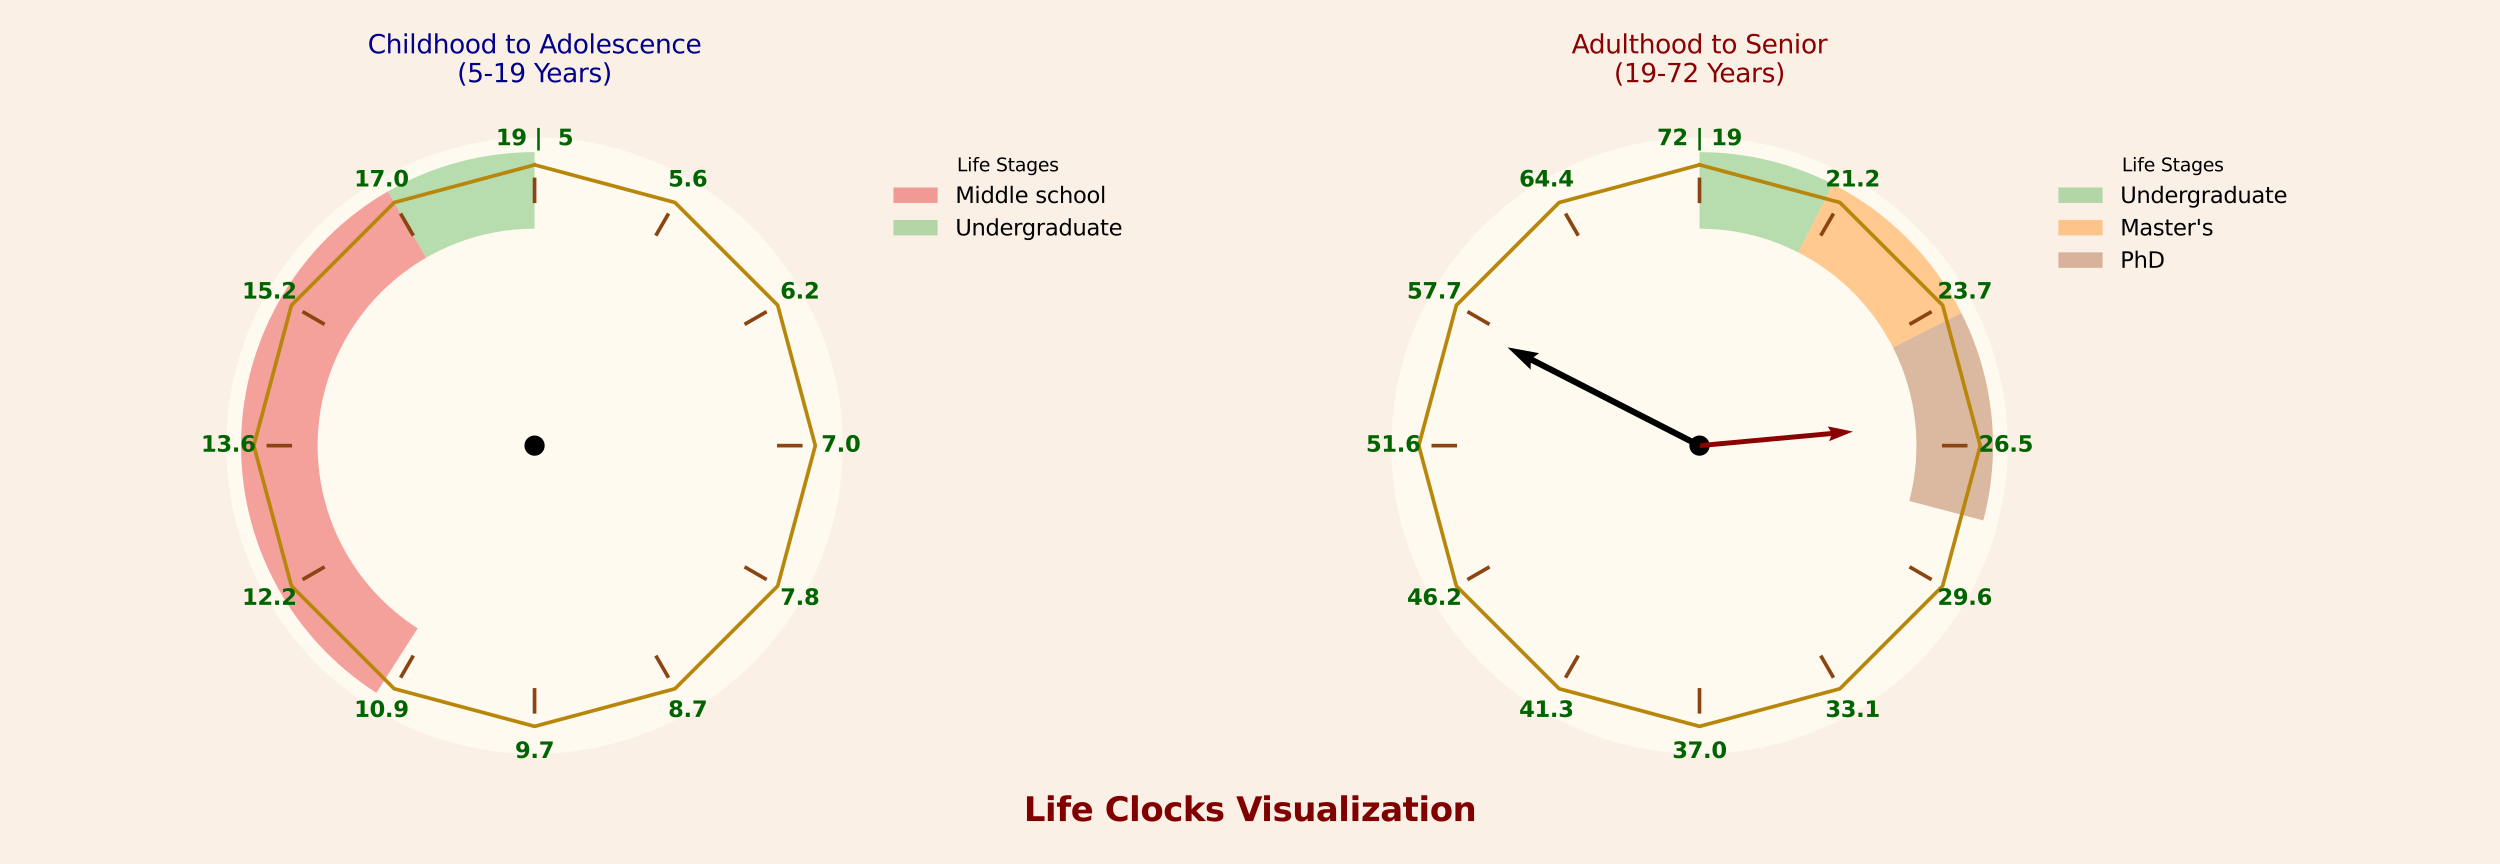 <?xml version="1.0" encoding="utf-8" standalone="no"?>
<!DOCTYPE svg PUBLIC "-//W3C//DTD SVG 1.1//EN"
  "http://www.w3.org/Graphics/SVG/1.1/DTD/svg11.dtd">
<svg xmlns:xlink="http://www.w3.org/1999/xlink" width="1357.92pt" height="469.44pt" viewBox="0 0 1357.92 469.44" xmlns="http://www.w3.org/2000/svg" version="1.1">
 <defs>
  <style type="text/css">*{stroke-linejoin: round; stroke-linecap: butt}</style>
 </defs>
 <g id="figure_1">
  <g id="patch_1">
   <path d="M 0 469.44 
L 1357.92 469.44 
L 1357.92 0 
L 0 0 
z
" style="fill: #faf0e6"/>
  </g>
  <g id="axes_1">
   <g id="patch_2">
    <path d="M 457.753 242.046 
C 457.753 220.064 453.423 198.295 445.011 177.986 
C 436.599 157.677 424.268 139.223 408.724 123.679 
C 393.18 108.135 374.726 95.804 354.417 87.392 
C 334.108 78.98 312.339 74.65 290.357 74.65 
C 268.374 74.65 246.606 78.98 226.297 87.392 
C 205.988 95.804 187.533 108.135 171.99 123.679 
C 156.446 139.223 144.115 157.677 135.703 177.986 
C 127.29 198.295 122.96 220.064 122.96 242.046 
C 122.96 264.028 127.29 285.797 135.703 306.106 
C 144.115 326.415 156.446 344.869 171.99 360.413 
C 187.533 375.957 205.988 388.288 226.297 396.7 
C 246.606 405.112 268.374 409.442 290.357 409.442 
C 312.339 409.442 334.108 405.112 354.417 396.7 
C 374.726 388.288 393.18 375.957 408.724 360.413 
C 424.268 344.869 436.599 326.415 445.011 306.106 
C 453.423 285.797 457.753 264.028 457.753 242.046 
M 290.357 242.046 
C 290.357 242.046 290.357 242.046 290.357 242.046 
C 290.357 242.046 290.357 242.046 290.357 242.046 
C 290.357 242.046 290.357 242.046 290.357 242.046 
C 290.357 242.046 290.357 242.046 290.357 242.046 
C 290.357 242.046 290.357 242.046 290.357 242.046 
C 290.357 242.046 290.357 242.046 290.357 242.046 
C 290.357 242.046 290.357 242.046 290.357 242.046 
C 290.357 242.046 290.357 242.046 290.357 242.046 
C 290.357 242.046 290.357 242.046 290.357 242.046 
C 290.357 242.046 290.357 242.046 290.357 242.046 
C 290.357 242.046 290.357 242.046 290.357 242.046 
C 290.357 242.046 290.357 242.046 290.357 242.046 
C 290.357 242.046 290.357 242.046 290.357 242.046 
C 290.357 242.046 290.357 242.046 290.357 242.046 
C 290.357 242.046 290.357 242.046 290.357 242.046 
C 290.357 242.046 290.357 242.046 290.357 242.046 
M 457.753 242.046 
z
" style="fill: #fffaf0"/>
   </g>
   <g id="patch_3">
    <path d="M 226.84 341.298 
C 209.802 330.394 195.855 315.285 186.348 297.431 
C 176.84 279.576 172.088 259.571 172.552 239.348 
C 173.015 219.125 178.678 199.358 188.993 181.958 
C 199.307 164.557 213.931 150.102 231.45 139.99 
L 210.66 103.971 
C 186.958 117.652 167.172 137.208 153.217 160.75 
C 139.261 184.292 131.6 211.035 130.973 238.396 
C 130.347 265.756 136.776 292.822 149.639 316.978 
C 162.502 341.134 181.371 361.576 204.422 376.328 
z
" clip-path="url(#pc22e96e763)" style="fill: #e41a1c; opacity: 0.4"/>
   </g>
   <g id="patch_4">
    <path d="M 231.45 139.99 
C 240.367 134.844 249.92 130.888 259.865 128.224 
C 269.81 125.559 280.061 124.21 290.357 124.21 
L 290.357 82.621 
C 276.427 82.621 262.558 84.447 249.103 88.051 
C 235.649 91.655 222.724 97.008 210.66 103.971 
z
" clip-path="url(#pc22e96e763)" style="fill: #4daf4a; opacity: 0.4"/>
   </g>
   <g id="line2d_1">
    <path d="M 290.357 89.553 
L 366.603 109.983 
L 422.42 165.799 
L 442.85 242.046 
L 422.42 318.293 
L 366.603 374.109 
L 290.357 394.54 
L 214.11 374.109 
L 158.293 318.293 
L 137.863 242.046 
L 158.293 165.799 
L 214.11 109.983 
L 290.357 89.553 
" clip-path="url(#pc22e96e763)" style="fill: none; stroke: #b8860b; stroke-width: 2; stroke-linecap: square"/>
   </g>
   <g id="text_1">
    <!-- 19 |  5 -->
    <g style="fill: #006400" transform="translate(269.375 78.86)scale(0.12 -0.12)">
     <defs>
      <path id="DejaVuSans-Bold-31" d="M 750 831 
L 1813 831 
L 1813 3847 
L 722 3622 
L 722 4441 
L 1806 4666 
L 2950 4666 
L 2950 831 
L 4013 831 
L 4013 0 
L 750 0 
L 750 831 
z
" transform="scale(0.016)"/>
      <path id="DejaVuSans-Bold-39" d="M 641 103 
L 641 966 
Q 928 831 1190 764 
Q 1453 697 1709 697 
Q 2247 697 2547 995 
Q 2847 1294 2900 1881 
Q 2688 1725 2447 1647 
Q 2206 1569 1925 1569 
Q 1209 1569 770 1986 
Q 331 2403 331 3084 
Q 331 3838 820 4291 
Q 1309 4744 2131 4744 
Q 3044 4744 3544 4128 
Q 4044 3513 4044 2388 
Q 4044 1231 3459 570 
Q 2875 -91 1856 -91 
Q 1528 -91 1228 -42 
Q 928 6 641 103 
z
M 2125 2350 
Q 2441 2350 2600 2554 
Q 2759 2759 2759 3169 
Q 2759 3575 2600 3781 
Q 2441 3988 2125 3988 
Q 1809 3988 1650 3781 
Q 1491 3575 1491 3169 
Q 1491 2759 1650 2554 
Q 1809 2350 2125 2350 
z
" transform="scale(0.016)"/>
      <path id="DejaVuSans-Bold-20" transform="scale(0.016)"/>
      <path id="DejaVuSans-Bold-7c" d="M 1522 4891 
L 1522 -1509 
L 813 -1509 
L 813 4891 
L 1522 4891 
z
" transform="scale(0.016)"/>
      <path id="DejaVuSans-Bold-35" d="M 678 4666 
L 3669 4666 
L 3669 3781 
L 1638 3781 
L 1638 3059 
Q 1775 3097 1914 3117 
Q 2053 3138 2203 3138 
Q 3056 3138 3531 2711 
Q 4006 2284 4006 1522 
Q 4006 766 3489 337 
Q 2972 -91 2053 -91 
Q 1656 -91 1267 -14 
Q 878 63 494 219 
L 494 1166 
Q 875 947 1217 837 
Q 1559 728 1863 728 
Q 2300 728 2551 942 
Q 2803 1156 2803 1522 
Q 2803 1891 2551 2103 
Q 2300 2316 1863 2316 
Q 1603 2316 1309 2248 
Q 1016 2181 678 2041 
L 678 4666 
z
" transform="scale(0.016)"/>
     </defs>
     <use xlink:href="#DejaVuSans-Bold-31"/>
     <use xlink:href="#DejaVuSans-Bold-39" x="69.58"/>
     <use xlink:href="#DejaVuSans-Bold-20" x="139.16"/>
     <use xlink:href="#DejaVuSans-Bold-7c" x="173.975"/>
     <use xlink:href="#DejaVuSans-Bold-20" x="210.498"/>
     <use xlink:href="#DejaVuSans-Bold-20" x="245.312"/>
     <use xlink:href="#DejaVuSans-Bold-35" x="280.127"/>
    </g>
   </g>
   <g id="text_2">
    <!-- 5.6 -->
    <g style="fill: #006400" transform="translate(362.907 101.288)scale(0.12 -0.12)">
     <defs>
      <path id="DejaVuSans-Bold-2e" d="M 653 1209 
L 1778 1209 
L 1778 0 
L 653 0 
L 653 1209 
z
" transform="scale(0.016)"/>
      <path id="DejaVuSans-Bold-36" d="M 2316 2303 
Q 2000 2303 1842 2098 
Q 1684 1894 1684 1484 
Q 1684 1075 1842 870 
Q 2000 666 2316 666 
Q 2634 666 2792 870 
Q 2950 1075 2950 1484 
Q 2950 1894 2792 2098 
Q 2634 2303 2316 2303 
z
M 3803 4544 
L 3803 3681 
Q 3506 3822 3243 3889 
Q 2981 3956 2731 3956 
Q 2194 3956 1894 3657 
Q 1594 3359 1544 2772 
Q 1750 2925 1990 3001 
Q 2231 3078 2516 3078 
Q 3231 3078 3670 2659 
Q 4109 2241 4109 1563 
Q 4109 813 3618 361 
Q 3128 -91 2303 -91 
Q 1394 -91 895 523 
Q 397 1138 397 2266 
Q 397 3422 980 4083 
Q 1563 4744 2578 4744 
Q 2900 4744 3203 4694 
Q 3506 4644 3803 4544 
z
" transform="scale(0.016)"/>
     </defs>
     <use xlink:href="#DejaVuSans-Bold-35"/>
     <use xlink:href="#DejaVuSans-Bold-2e" x="69.58"/>
     <use xlink:href="#DejaVuSans-Bold-36" x="107.568"/>
    </g>
   </g>
   <g id="text_3">
    <!-- 6.2 -->
    <g style="fill: #006400" transform="translate(423.797 162.179)scale(0.12 -0.12)">
     <defs>
      <path id="DejaVuSans-Bold-32" d="M 1844 884 
L 3897 884 
L 3897 0 
L 506 0 
L 506 884 
L 2209 2388 
Q 2438 2594 2547 2791 
Q 2656 2988 2656 3200 
Q 2656 3528 2436 3728 
Q 2216 3928 1850 3928 
Q 1569 3928 1234 3808 
Q 900 3688 519 3450 
L 519 4475 
Q 925 4609 1322 4679 
Q 1719 4750 2100 4750 
Q 2938 4750 3402 4381 
Q 3866 4013 3866 3353 
Q 3866 2972 3669 2642 
Q 3472 2313 2841 1759 
L 1844 884 
z
" transform="scale(0.016)"/>
     </defs>
     <use xlink:href="#DejaVuSans-Bold-36"/>
     <use xlink:href="#DejaVuSans-Bold-2e" x="69.58"/>
     <use xlink:href="#DejaVuSans-Bold-32" x="107.568"/>
    </g>
   </g>
   <g id="text_4">
    <!-- 7.0 -->
    <g style="fill: #006400" transform="translate(446.085 245.357)scale(0.12 -0.12)">
     <defs>
      <path id="DejaVuSans-Bold-37" d="M 428 4666 
L 3944 4666 
L 3944 3988 
L 2125 0 
L 953 0 
L 2675 3781 
L 428 3781 
L 428 4666 
z
" transform="scale(0.016)"/>
      <path id="DejaVuSans-Bold-30" d="M 2944 2338 
Q 2944 3213 2780 3570 
Q 2616 3928 2228 3928 
Q 1841 3928 1675 3570 
Q 1509 3213 1509 2338 
Q 1509 1453 1675 1090 
Q 1841 728 2228 728 
Q 2613 728 2778 1090 
Q 2944 1453 2944 2338 
z
M 4147 2328 
Q 4147 1169 3647 539 
Q 3147 -91 2228 -91 
Q 1306 -91 806 539 
Q 306 1169 306 2328 
Q 306 3491 806 4120 
Q 1306 4750 2228 4750 
Q 3147 4750 3647 4120 
Q 4147 3491 4147 2328 
z
" transform="scale(0.016)"/>
     </defs>
     <use xlink:href="#DejaVuSans-Bold-37"/>
     <use xlink:href="#DejaVuSans-Bold-2e" x="69.58"/>
     <use xlink:href="#DejaVuSans-Bold-30" x="107.568"/>
    </g>
   </g>
   <g id="text_5">
    <!-- 7.8 -->
    <g style="fill: #006400" transform="translate(423.797 328.536)scale(0.12 -0.12)">
     <defs>
      <path id="DejaVuSans-Bold-38" d="M 2228 2088 
Q 1891 2088 1709 1903 
Q 1528 1719 1528 1375 
Q 1528 1031 1709 848 
Q 1891 666 2228 666 
Q 2563 666 2741 848 
Q 2919 1031 2919 1375 
Q 2919 1722 2741 1905 
Q 2563 2088 2228 2088 
z
M 1350 2484 
Q 925 2613 709 2878 
Q 494 3144 494 3541 
Q 494 4131 934 4440 
Q 1375 4750 2228 4750 
Q 3075 4750 3515 4442 
Q 3956 4134 3956 3541 
Q 3956 3144 3739 2878 
Q 3522 2613 3097 2484 
Q 3572 2353 3814 2058 
Q 4056 1763 4056 1313 
Q 4056 619 3595 264 
Q 3134 -91 2228 -91 
Q 1319 -91 855 264 
Q 391 619 391 1313 
Q 391 1763 633 2058 
Q 875 2353 1350 2484 
z
M 1631 3419 
Q 1631 3141 1786 2991 
Q 1941 2841 2228 2841 
Q 2509 2841 2662 2991 
Q 2816 3141 2816 3419 
Q 2816 3697 2662 3845 
Q 2509 3994 2228 3994 
Q 1941 3994 1786 3844 
Q 1631 3694 1631 3419 
z
" transform="scale(0.016)"/>
     </defs>
     <use xlink:href="#DejaVuSans-Bold-37"/>
     <use xlink:href="#DejaVuSans-Bold-2e" x="69.58"/>
     <use xlink:href="#DejaVuSans-Bold-38" x="107.568"/>
    </g>
   </g>
   <g id="text_6">
    <!-- 8.7 -->
    <g style="fill: #006400" transform="translate(362.907 389.426)scale(0.12 -0.12)">
     <use xlink:href="#DejaVuSans-Bold-38"/>
     <use xlink:href="#DejaVuSans-Bold-2e" x="69.58"/>
     <use xlink:href="#DejaVuSans-Bold-37" x="107.568"/>
    </g>
   </g>
   <g id="text_7">
    <!-- 9.7 -->
    <g style="fill: #006400" transform="translate(279.728 411.714)scale(0.12 -0.12)">
     <use xlink:href="#DejaVuSans-Bold-39"/>
     <use xlink:href="#DejaVuSans-Bold-2e" x="69.58"/>
     <use xlink:href="#DejaVuSans-Bold-37" x="107.568"/>
    </g>
   </g>
   <g id="text_8">
    <!-- 10.9 -->
    <g style="fill: #006400" transform="translate(192.375 389.426)scale(0.12 -0.12)">
     <use xlink:href="#DejaVuSans-Bold-31"/>
     <use xlink:href="#DejaVuSans-Bold-30" x="69.58"/>
     <use xlink:href="#DejaVuSans-Bold-2e" x="139.16"/>
     <use xlink:href="#DejaVuSans-Bold-39" x="177.148"/>
    </g>
   </g>
   <g id="text_9">
    <!-- 12.2 -->
    <g style="fill: #006400" transform="translate(131.485 328.536)scale(0.12 -0.12)">
     <use xlink:href="#DejaVuSans-Bold-31"/>
     <use xlink:href="#DejaVuSans-Bold-32" x="69.58"/>
     <use xlink:href="#DejaVuSans-Bold-2e" x="139.16"/>
     <use xlink:href="#DejaVuSans-Bold-32" x="177.148"/>
    </g>
   </g>
   <g id="text_10">
    <!-- 13.6 -->
    <g style="fill: #006400" transform="translate(109.197 245.357)scale(0.12 -0.12)">
     <defs>
      <path id="DejaVuSans-Bold-33" d="M 2981 2516 
Q 3453 2394 3698 2092 
Q 3944 1791 3944 1325 
Q 3944 631 3412 270 
Q 2881 -91 1863 -91 
Q 1503 -91 1142 -33 
Q 781 25 428 141 
L 428 1069 
Q 766 900 1098 814 
Q 1431 728 1753 728 
Q 2231 728 2486 893 
Q 2741 1059 2741 1369 
Q 2741 1688 2480 1852 
Q 2219 2016 1709 2016 
L 1228 2016 
L 1228 2791 
L 1734 2791 
Q 2188 2791 2409 2933 
Q 2631 3075 2631 3366 
Q 2631 3634 2415 3781 
Q 2200 3928 1806 3928 
Q 1516 3928 1219 3862 
Q 922 3797 628 3669 
L 628 4550 
Q 984 4650 1334 4700 
Q 1684 4750 2022 4750 
Q 2931 4750 3382 4451 
Q 3834 4153 3834 3553 
Q 3834 3144 3618 2883 
Q 3403 2622 2981 2516 
z
" transform="scale(0.016)"/>
     </defs>
     <use xlink:href="#DejaVuSans-Bold-31"/>
     <use xlink:href="#DejaVuSans-Bold-33" x="69.58"/>
     <use xlink:href="#DejaVuSans-Bold-2e" x="139.16"/>
     <use xlink:href="#DejaVuSans-Bold-36" x="177.148"/>
    </g>
   </g>
   <g id="text_11">
    <!-- 15.2 -->
    <g style="fill: #006400" transform="translate(131.485 162.179)scale(0.12 -0.12)">
     <use xlink:href="#DejaVuSans-Bold-31"/>
     <use xlink:href="#DejaVuSans-Bold-35" x="69.58"/>
     <use xlink:href="#DejaVuSans-Bold-2e" x="139.16"/>
     <use xlink:href="#DejaVuSans-Bold-32" x="177.148"/>
    </g>
   </g>
   <g id="text_12">
    <!-- 17.0 -->
    <g style="fill: #006400" transform="translate(192.375 101.288)scale(0.12 -0.12)">
     <use xlink:href="#DejaVuSans-Bold-31"/>
     <use xlink:href="#DejaVuSans-Bold-37" x="69.58"/>
     <use xlink:href="#DejaVuSans-Bold-2e" x="139.16"/>
     <use xlink:href="#DejaVuSans-Bold-30" x="177.148"/>
    </g>
   </g>
   <g id="text_13">
    <!-- Childhood to Adolescence -->
    <g style="fill: #00008b" transform="translate(199.736 28.973)scale(0.14 -0.14)">
     <defs>
      <path id="DejaVuSans-43" d="M 4122 4306 
L 4122 3641 
Q 3803 3938 3442 4084 
Q 3081 4231 2675 4231 
Q 1875 4231 1450 3742 
Q 1025 3253 1025 2328 
Q 1025 1406 1450 917 
Q 1875 428 2675 428 
Q 3081 428 3442 575 
Q 3803 722 4122 1019 
L 4122 359 
Q 3791 134 3420 21 
Q 3050 -91 2638 -91 
Q 1578 -91 968 557 
Q 359 1206 359 2328 
Q 359 3453 968 4101 
Q 1578 4750 2638 4750 
Q 3056 4750 3426 4639 
Q 3797 4528 4122 4306 
z
" transform="scale(0.016)"/>
      <path id="DejaVuSans-68" d="M 3513 2113 
L 3513 0 
L 2938 0 
L 2938 2094 
Q 2938 2591 2744 2837 
Q 2550 3084 2163 3084 
Q 1697 3084 1428 2787 
Q 1159 2491 1159 1978 
L 1159 0 
L 581 0 
L 581 4863 
L 1159 4863 
L 1159 2956 
Q 1366 3272 1645 3428 
Q 1925 3584 2291 3584 
Q 2894 3584 3203 3211 
Q 3513 2838 3513 2113 
z
" transform="scale(0.016)"/>
      <path id="DejaVuSans-69" d="M 603 3500 
L 1178 3500 
L 1178 0 
L 603 0 
L 603 3500 
z
M 603 4863 
L 1178 4863 
L 1178 4134 
L 603 4134 
L 603 4863 
z
" transform="scale(0.016)"/>
      <path id="DejaVuSans-6c" d="M 603 4863 
L 1178 4863 
L 1178 0 
L 603 0 
L 603 4863 
z
" transform="scale(0.016)"/>
      <path id="DejaVuSans-64" d="M 2906 2969 
L 2906 4863 
L 3481 4863 
L 3481 0 
L 2906 0 
L 2906 525 
Q 2725 213 2448 61 
Q 2172 -91 1784 -91 
Q 1150 -91 751 415 
Q 353 922 353 1747 
Q 353 2572 751 3078 
Q 1150 3584 1784 3584 
Q 2172 3584 2448 3432 
Q 2725 3281 2906 2969 
z
M 947 1747 
Q 947 1113 1208 752 
Q 1469 391 1925 391 
Q 2381 391 2643 752 
Q 2906 1113 2906 1747 
Q 2906 2381 2643 2742 
Q 2381 3103 1925 3103 
Q 1469 3103 1208 2742 
Q 947 2381 947 1747 
z
" transform="scale(0.016)"/>
      <path id="DejaVuSans-6f" d="M 1959 3097 
Q 1497 3097 1228 2736 
Q 959 2375 959 1747 
Q 959 1119 1226 758 
Q 1494 397 1959 397 
Q 2419 397 2687 759 
Q 2956 1122 2956 1747 
Q 2956 2369 2687 2733 
Q 2419 3097 1959 3097 
z
M 1959 3584 
Q 2709 3584 3137 3096 
Q 3566 2609 3566 1747 
Q 3566 888 3137 398 
Q 2709 -91 1959 -91 
Q 1206 -91 779 398 
Q 353 888 353 1747 
Q 353 2609 779 3096 
Q 1206 3584 1959 3584 
z
" transform="scale(0.016)"/>
      <path id="DejaVuSans-20" transform="scale(0.016)"/>
      <path id="DejaVuSans-74" d="M 1172 4494 
L 1172 3500 
L 2356 3500 
L 2356 3053 
L 1172 3053 
L 1172 1153 
Q 1172 725 1289 603 
Q 1406 481 1766 481 
L 2356 481 
L 2356 0 
L 1766 0 
Q 1100 0 847 248 
Q 594 497 594 1153 
L 594 3053 
L 172 3053 
L 172 3500 
L 594 3500 
L 594 4494 
L 1172 4494 
z
" transform="scale(0.016)"/>
      <path id="DejaVuSans-41" d="M 2188 4044 
L 1331 1722 
L 3047 1722 
L 2188 4044 
z
M 1831 4666 
L 2547 4666 
L 4325 0 
L 3669 0 
L 3244 1197 
L 1141 1197 
L 716 0 
L 50 0 
L 1831 4666 
z
" transform="scale(0.016)"/>
      <path id="DejaVuSans-65" d="M 3597 1894 
L 3597 1613 
L 953 1613 
Q 991 1019 1311 708 
Q 1631 397 2203 397 
Q 2534 397 2845 478 
Q 3156 559 3463 722 
L 3463 178 
Q 3153 47 2828 -22 
Q 2503 -91 2169 -91 
Q 1331 -91 842 396 
Q 353 884 353 1716 
Q 353 2575 817 3079 
Q 1281 3584 2069 3584 
Q 2775 3584 3186 3129 
Q 3597 2675 3597 1894 
z
M 3022 2063 
Q 3016 2534 2758 2815 
Q 2500 3097 2075 3097 
Q 1594 3097 1305 2825 
Q 1016 2553 972 2059 
L 3022 2063 
z
" transform="scale(0.016)"/>
      <path id="DejaVuSans-73" d="M 2834 3397 
L 2834 2853 
Q 2591 2978 2328 3040 
Q 2066 3103 1784 3103 
Q 1356 3103 1142 2972 
Q 928 2841 928 2578 
Q 928 2378 1081 2264 
Q 1234 2150 1697 2047 
L 1894 2003 
Q 2506 1872 2764 1633 
Q 3022 1394 3022 966 
Q 3022 478 2636 193 
Q 2250 -91 1575 -91 
Q 1294 -91 989 -36 
Q 684 19 347 128 
L 347 722 
Q 666 556 975 473 
Q 1284 391 1588 391 
Q 1994 391 2212 530 
Q 2431 669 2431 922 
Q 2431 1156 2273 1281 
Q 2116 1406 1581 1522 
L 1381 1569 
Q 847 1681 609 1914 
Q 372 2147 372 2553 
Q 372 3047 722 3315 
Q 1072 3584 1716 3584 
Q 2034 3584 2315 3537 
Q 2597 3491 2834 3397 
z
" transform="scale(0.016)"/>
      <path id="DejaVuSans-63" d="M 3122 3366 
L 3122 2828 
Q 2878 2963 2633 3030 
Q 2388 3097 2138 3097 
Q 1578 3097 1268 2742 
Q 959 2388 959 1747 
Q 959 1106 1268 751 
Q 1578 397 2138 397 
Q 2388 397 2633 464 
Q 2878 531 3122 666 
L 3122 134 
Q 2881 22 2623 -34 
Q 2366 -91 2075 -91 
Q 1284 -91 818 406 
Q 353 903 353 1747 
Q 353 2603 823 3093 
Q 1294 3584 2113 3584 
Q 2378 3584 2631 3529 
Q 2884 3475 3122 3366 
z
" transform="scale(0.016)"/>
      <path id="DejaVuSans-6e" d="M 3513 2113 
L 3513 0 
L 2938 0 
L 2938 2094 
Q 2938 2591 2744 2837 
Q 2550 3084 2163 3084 
Q 1697 3084 1428 2787 
Q 1159 2491 1159 1978 
L 1159 0 
L 581 0 
L 581 3500 
L 1159 3500 
L 1159 2956 
Q 1366 3272 1645 3428 
Q 1925 3584 2291 3584 
Q 2894 3584 3203 3211 
Q 3513 2838 3513 2113 
z
" transform="scale(0.016)"/>
     </defs>
     <use xlink:href="#DejaVuSans-43"/>
     <use xlink:href="#DejaVuSans-68" x="69.824"/>
     <use xlink:href="#DejaVuSans-69" x="133.203"/>
     <use xlink:href="#DejaVuSans-6c" x="160.986"/>
     <use xlink:href="#DejaVuSans-64" x="188.77"/>
     <use xlink:href="#DejaVuSans-68" x="252.246"/>
     <use xlink:href="#DejaVuSans-6f" x="315.625"/>
     <use xlink:href="#DejaVuSans-6f" x="376.807"/>
     <use xlink:href="#DejaVuSans-64" x="437.988"/>
     <use xlink:href="#DejaVuSans-20" x="501.465"/>
     <use xlink:href="#DejaVuSans-74" x="533.252"/>
     <use xlink:href="#DejaVuSans-6f" x="572.461"/>
     <use xlink:href="#DejaVuSans-20" x="633.643"/>
     <use xlink:href="#DejaVuSans-41" x="665.43"/>
     <use xlink:href="#DejaVuSans-64" x="732.088"/>
     <use xlink:href="#DejaVuSans-6f" x="795.564"/>
     <use xlink:href="#DejaVuSans-6c" x="856.746"/>
     <use xlink:href="#DejaVuSans-65" x="884.529"/>
     <use xlink:href="#DejaVuSans-73" x="946.053"/>
     <use xlink:href="#DejaVuSans-63" x="998.152"/>
     <use xlink:href="#DejaVuSans-65" x="1053.133"/>
     <use xlink:href="#DejaVuSans-6e" x="1114.656"/>
     <use xlink:href="#DejaVuSans-63" x="1178.035"/>
     <use xlink:href="#DejaVuSans-65" x="1233.016"/>
    </g>
    <!-- (5-19 Years) -->
    <g style="fill: #00008b" transform="translate(248.314 44.65)scale(0.14 -0.14)">
     <defs>
      <path id="DejaVuSans-28" d="M 1984 4856 
Q 1566 4138 1362 3434 
Q 1159 2731 1159 2009 
Q 1159 1288 1364 580 
Q 1569 -128 1984 -844 
L 1484 -844 
Q 1016 -109 783 600 
Q 550 1309 550 2009 
Q 550 2706 781 3412 
Q 1013 4119 1484 4856 
L 1984 4856 
z
" transform="scale(0.016)"/>
      <path id="DejaVuSans-35" d="M 691 4666 
L 3169 4666 
L 3169 4134 
L 1269 4134 
L 1269 2991 
Q 1406 3038 1543 3061 
Q 1681 3084 1819 3084 
Q 2600 3084 3056 2656 
Q 3513 2228 3513 1497 
Q 3513 744 3044 326 
Q 2575 -91 1722 -91 
Q 1428 -91 1123 -41 
Q 819 9 494 109 
L 494 744 
Q 775 591 1075 516 
Q 1375 441 1709 441 
Q 2250 441 2565 725 
Q 2881 1009 2881 1497 
Q 2881 1984 2565 2268 
Q 2250 2553 1709 2553 
Q 1456 2553 1204 2497 
Q 953 2441 691 2322 
L 691 4666 
z
" transform="scale(0.016)"/>
      <path id="DejaVuSans-2d" d="M 313 2009 
L 1997 2009 
L 1997 1497 
L 313 1497 
L 313 2009 
z
" transform="scale(0.016)"/>
      <path id="DejaVuSans-31" d="M 794 531 
L 1825 531 
L 1825 4091 
L 703 3866 
L 703 4441 
L 1819 4666 
L 2450 4666 
L 2450 531 
L 3481 531 
L 3481 0 
L 794 0 
L 794 531 
z
" transform="scale(0.016)"/>
      <path id="DejaVuSans-39" d="M 703 97 
L 703 672 
Q 941 559 1184 500 
Q 1428 441 1663 441 
Q 2288 441 2617 861 
Q 2947 1281 2994 2138 
Q 2813 1869 2534 1725 
Q 2256 1581 1919 1581 
Q 1219 1581 811 2004 
Q 403 2428 403 3163 
Q 403 3881 828 4315 
Q 1253 4750 1959 4750 
Q 2769 4750 3195 4129 
Q 3622 3509 3622 2328 
Q 3622 1225 3098 567 
Q 2575 -91 1691 -91 
Q 1453 -91 1209 -44 
Q 966 3 703 97 
z
M 1959 2075 
Q 2384 2075 2632 2365 
Q 2881 2656 2881 3163 
Q 2881 3666 2632 3958 
Q 2384 4250 1959 4250 
Q 1534 4250 1286 3958 
Q 1038 3666 1038 3163 
Q 1038 2656 1286 2365 
Q 1534 2075 1959 2075 
z
" transform="scale(0.016)"/>
      <path id="DejaVuSans-59" d="M -13 4666 
L 666 4666 
L 1959 2747 
L 3244 4666 
L 3922 4666 
L 2272 2222 
L 2272 0 
L 1638 0 
L 1638 2222 
L -13 4666 
z
" transform="scale(0.016)"/>
      <path id="DejaVuSans-61" d="M 2194 1759 
Q 1497 1759 1228 1600 
Q 959 1441 959 1056 
Q 959 750 1161 570 
Q 1363 391 1709 391 
Q 2188 391 2477 730 
Q 2766 1069 2766 1631 
L 2766 1759 
L 2194 1759 
z
M 3341 1997 
L 3341 0 
L 2766 0 
L 2766 531 
Q 2569 213 2275 61 
Q 1981 -91 1556 -91 
Q 1019 -91 701 211 
Q 384 513 384 1019 
Q 384 1609 779 1909 
Q 1175 2209 1959 2209 
L 2766 2209 
L 2766 2266 
Q 2766 2663 2505 2880 
Q 2244 3097 1772 3097 
Q 1472 3097 1187 3025 
Q 903 2953 641 2809 
L 641 3341 
Q 956 3463 1253 3523 
Q 1550 3584 1831 3584 
Q 2591 3584 2966 3190 
Q 3341 2797 3341 1997 
z
" transform="scale(0.016)"/>
      <path id="DejaVuSans-72" d="M 2631 2963 
Q 2534 3019 2420 3045 
Q 2306 3072 2169 3072 
Q 1681 3072 1420 2755 
Q 1159 2438 1159 1844 
L 1159 0 
L 581 0 
L 581 3500 
L 1159 3500 
L 1159 2956 
Q 1341 3275 1631 3429 
Q 1922 3584 2338 3584 
Q 2397 3584 2469 3576 
Q 2541 3569 2628 3553 
L 2631 2963 
z
" transform="scale(0.016)"/>
      <path id="DejaVuSans-29" d="M 513 4856 
L 1013 4856 
Q 1481 4119 1714 3412 
Q 1947 2706 1947 2009 
Q 1947 1309 1714 600 
Q 1481 -109 1013 -844 
L 513 -844 
Q 928 -128 1133 580 
Q 1338 1288 1338 2009 
Q 1338 2731 1133 3434 
Q 928 4138 513 4856 
z
" transform="scale(0.016)"/>
     </defs>
     <use xlink:href="#DejaVuSans-28"/>
     <use xlink:href="#DejaVuSans-35" x="39.014"/>
     <use xlink:href="#DejaVuSans-2d" x="102.637"/>
     <use xlink:href="#DejaVuSans-31" x="138.721"/>
     <use xlink:href="#DejaVuSans-39" x="202.344"/>
     <use xlink:href="#DejaVuSans-20" x="265.967"/>
     <use xlink:href="#DejaVuSans-59" x="297.754"/>
     <use xlink:href="#DejaVuSans-65" x="345.588"/>
     <use xlink:href="#DejaVuSans-61" x="407.111"/>
     <use xlink:href="#DejaVuSans-72" x="468.391"/>
     <use xlink:href="#DejaVuSans-73" x="509.504"/>
     <use xlink:href="#DejaVuSans-29" x="561.604"/>
    </g>
   </g>
   <g id="LineCollection_1">
    <path d="M 356.206 127.991 
L 363.138 115.986 
" clip-path="url(#pc22e96e763)" style="fill: none; stroke: #8b4513; stroke-width: 2"/>
   </g>
   <g id="LineCollection_2">
    <path d="M 404.411 176.197 
L 416.417 169.265 
" clip-path="url(#pc22e96e763)" style="fill: none; stroke: #8b4513; stroke-width: 2"/>
   </g>
   <g id="LineCollection_3">
    <path d="M 422.056 242.046 
L 435.919 242.046 
" clip-path="url(#pc22e96e763)" style="fill: none; stroke: #8b4513; stroke-width: 2"/>
   </g>
   <g id="LineCollection_4">
    <path d="M 404.411 307.896 
L 416.417 314.827 
" clip-path="url(#pc22e96e763)" style="fill: none; stroke: #8b4513; stroke-width: 2"/>
   </g>
   <g id="LineCollection_5">
    <path d="M 356.206 356.101 
L 363.138 368.107 
" clip-path="url(#pc22e96e763)" style="fill: none; stroke: #8b4513; stroke-width: 2"/>
   </g>
   <g id="LineCollection_6">
    <path d="M 290.357 373.745 
L 290.357 387.608 
" clip-path="url(#pc22e96e763)" style="fill: none; stroke: #8b4513; stroke-width: 2"/>
   </g>
   <g id="LineCollection_7">
    <path d="M 224.507 356.101 
L 217.576 368.107 
" clip-path="url(#pc22e96e763)" style="fill: none; stroke: #8b4513; stroke-width: 2"/>
   </g>
   <g id="LineCollection_8">
    <path d="M 176.302 307.896 
L 164.296 314.827 
" clip-path="url(#pc22e96e763)" style="fill: none; stroke: #8b4513; stroke-width: 2"/>
   </g>
   <g id="LineCollection_9">
    <path d="M 158.658 242.046 
L 144.795 242.046 
" clip-path="url(#pc22e96e763)" style="fill: none; stroke: #8b4513; stroke-width: 2"/>
   </g>
   <g id="LineCollection_10">
    <path d="M 176.302 176.197 
L 164.296 169.265 
" clip-path="url(#pc22e96e763)" style="fill: none; stroke: #8b4513; stroke-width: 2"/>
   </g>
   <g id="LineCollection_11">
    <path d="M 224.507 127.991 
L 217.576 115.986 
" clip-path="url(#pc22e96e763)" style="fill: none; stroke: #8b4513; stroke-width: 2"/>
   </g>
   <g id="LineCollection_12">
    <path d="M 290.357 110.347 
L 290.357 96.484 
" clip-path="url(#pc22e96e763)" style="fill: none; stroke: #8b4513; stroke-width: 2"/>
   </g>
   <g id="line2d_2">
    <defs>
     <path id="m9625861ba1" d="M 0 5 
C 1.326 5 2.598 4.473 3.536 3.536 
C 4.473 2.598 5 1.326 5 0 
C 5 -1.326 4.473 -2.598 3.536 -3.536 
C 2.598 -4.473 1.326 -5 0 -5 
C -1.326 -5 -2.598 -4.473 -3.536 -3.536 
C -4.473 -2.598 -5 -1.326 -5 0 
C -5 1.326 -4.473 2.598 -3.536 3.536 
C -2.598 4.473 -1.326 5 0 5 
z
" style="stroke: #000000"/>
    </defs>
    <g clip-path="url(#pc22e96e763)">
     <use xlink:href="#m9625861ba1" x="290.357" y="242.046" style="stroke: #000000"/>
    </g>
   </g>
   <g id="legend_1">
    <g id="text_14">
     <!-- Life Stages -->
     <g transform="translate(519.779 93.048)scale(0.1 -0.1)">
      <defs>
       <path id="DejaVuSans-4c" d="M 628 4666 
L 1259 4666 
L 1259 531 
L 3531 531 
L 3531 0 
L 628 0 
L 628 4666 
z
" transform="scale(0.016)"/>
       <path id="DejaVuSans-66" d="M 2375 4863 
L 2375 4384 
L 1825 4384 
Q 1516 4384 1395 4259 
Q 1275 4134 1275 3809 
L 1275 3500 
L 2222 3500 
L 2222 3053 
L 1275 3053 
L 1275 0 
L 697 0 
L 697 3053 
L 147 3053 
L 147 3500 
L 697 3500 
L 697 3744 
Q 697 4328 969 4595 
Q 1241 4863 1831 4863 
L 2375 4863 
z
" transform="scale(0.016)"/>
       <path id="DejaVuSans-53" d="M 3425 4513 
L 3425 3897 
Q 3066 4069 2747 4153 
Q 2428 4238 2131 4238 
Q 1616 4238 1336 4038 
Q 1056 3838 1056 3469 
Q 1056 3159 1242 3001 
Q 1428 2844 1947 2747 
L 2328 2669 
Q 3034 2534 3370 2195 
Q 3706 1856 3706 1288 
Q 3706 609 3251 259 
Q 2797 -91 1919 -91 
Q 1588 -91 1214 -16 
Q 841 59 441 206 
L 441 856 
Q 825 641 1194 531 
Q 1563 422 1919 422 
Q 2459 422 2753 634 
Q 3047 847 3047 1241 
Q 3047 1584 2836 1778 
Q 2625 1972 2144 2069 
L 1759 2144 
Q 1053 2284 737 2584 
Q 422 2884 422 3419 
Q 422 4038 858 4394 
Q 1294 4750 2059 4750 
Q 2388 4750 2728 4690 
Q 3069 4631 3425 4513 
z
" transform="scale(0.016)"/>
       <path id="DejaVuSans-67" d="M 2906 1791 
Q 2906 2416 2648 2759 
Q 2391 3103 1925 3103 
Q 1463 3103 1205 2759 
Q 947 2416 947 1791 
Q 947 1169 1205 825 
Q 1463 481 1925 481 
Q 2391 481 2648 825 
Q 2906 1169 2906 1791 
z
M 3481 434 
Q 3481 -459 3084 -895 
Q 2688 -1331 1869 -1331 
Q 1566 -1331 1297 -1286 
Q 1028 -1241 775 -1147 
L 775 -588 
Q 1028 -725 1275 -790 
Q 1522 -856 1778 -856 
Q 2344 -856 2625 -561 
Q 2906 -266 2906 331 
L 2906 616 
Q 2728 306 2450 153 
Q 2172 0 1784 0 
Q 1141 0 747 490 
Q 353 981 353 1791 
Q 353 2603 747 3093 
Q 1141 3584 1784 3584 
Q 2172 3584 2450 3431 
Q 2728 3278 2906 2969 
L 2906 3500 
L 3481 3500 
L 3481 434 
z
" transform="scale(0.016)"/>
      </defs>
      <use xlink:href="#DejaVuSans-4c"/>
      <use xlink:href="#DejaVuSans-69" x="55.713"/>
      <use xlink:href="#DejaVuSans-66" x="83.496"/>
      <use xlink:href="#DejaVuSans-65" x="118.701"/>
      <use xlink:href="#DejaVuSans-20" x="180.225"/>
      <use xlink:href="#DejaVuSans-53" x="212.012"/>
      <use xlink:href="#DejaVuSans-74" x="275.488"/>
      <use xlink:href="#DejaVuSans-61" x="314.697"/>
      <use xlink:href="#DejaVuSans-67" x="375.977"/>
      <use xlink:href="#DejaVuSans-65" x="439.453"/>
      <use xlink:href="#DejaVuSans-73" x="500.977"/>
     </g>
    </g>
    <g id="patch_5">
     <path d="M 485.293 110.246 
L 509.293 110.246 
L 509.293 101.846 
L 485.293 101.846 
z
" style="fill: #e41a1c; opacity: 0.4"/>
    </g>
    <g id="text_15">
     <!-- Middle school -->
     <g transform="translate(518.893 110.246)scale(0.12 -0.12)">
      <defs>
       <path id="DejaVuSans-4d" d="M 628 4666 
L 1569 4666 
L 2759 1491 
L 3956 4666 
L 4897 4666 
L 4897 0 
L 4281 0 
L 4281 4097 
L 3078 897 
L 2444 897 
L 1241 4097 
L 1241 0 
L 628 0 
L 628 4666 
z
" transform="scale(0.016)"/>
      </defs>
      <use xlink:href="#DejaVuSans-4d"/>
      <use xlink:href="#DejaVuSans-69" x="86.279"/>
      <use xlink:href="#DejaVuSans-64" x="114.062"/>
      <use xlink:href="#DejaVuSans-64" x="177.539"/>
      <use xlink:href="#DejaVuSans-6c" x="241.016"/>
      <use xlink:href="#DejaVuSans-65" x="268.799"/>
      <use xlink:href="#DejaVuSans-20" x="330.322"/>
      <use xlink:href="#DejaVuSans-73" x="362.109"/>
      <use xlink:href="#DejaVuSans-63" x="414.209"/>
      <use xlink:href="#DejaVuSans-68" x="469.189"/>
      <use xlink:href="#DejaVuSans-6f" x="532.568"/>
      <use xlink:href="#DejaVuSans-6f" x="593.75"/>
      <use xlink:href="#DejaVuSans-6c" x="654.932"/>
     </g>
    </g>
    <g id="patch_6">
     <path d="M 485.293 127.86 
L 509.293 127.86 
L 509.293 119.46 
L 485.293 119.46 
z
" style="fill: #4daf4a; opacity: 0.4"/>
    </g>
    <g id="text_16">
     <!-- Undergraduate -->
     <g transform="translate(518.893 127.86)scale(0.12 -0.12)">
      <defs>
       <path id="DejaVuSans-55" d="M 556 4666 
L 1191 4666 
L 1191 1831 
Q 1191 1081 1462 751 
Q 1734 422 2344 422 
Q 2950 422 3222 751 
Q 3494 1081 3494 1831 
L 3494 4666 
L 4128 4666 
L 4128 1753 
Q 4128 841 3676 375 
Q 3225 -91 2344 -91 
Q 1459 -91 1007 375 
Q 556 841 556 1753 
L 556 4666 
z
" transform="scale(0.016)"/>
       <path id="DejaVuSans-75" d="M 544 1381 
L 544 3500 
L 1119 3500 
L 1119 1403 
Q 1119 906 1312 657 
Q 1506 409 1894 409 
Q 2359 409 2629 706 
Q 2900 1003 2900 1516 
L 2900 3500 
L 3475 3500 
L 3475 0 
L 2900 0 
L 2900 538 
Q 2691 219 2414 64 
Q 2138 -91 1772 -91 
Q 1169 -91 856 284 
Q 544 659 544 1381 
z
M 1991 3584 
L 1991 3584 
z
" transform="scale(0.016)"/>
      </defs>
      <use xlink:href="#DejaVuSans-55"/>
      <use xlink:href="#DejaVuSans-6e" x="73.193"/>
      <use xlink:href="#DejaVuSans-64" x="136.572"/>
      <use xlink:href="#DejaVuSans-65" x="200.049"/>
      <use xlink:href="#DejaVuSans-72" x="261.572"/>
      <use xlink:href="#DejaVuSans-67" x="300.936"/>
      <use xlink:href="#DejaVuSans-72" x="364.412"/>
      <use xlink:href="#DejaVuSans-61" x="405.525"/>
      <use xlink:href="#DejaVuSans-64" x="466.805"/>
      <use xlink:href="#DejaVuSans-75" x="530.281"/>
      <use xlink:href="#DejaVuSans-61" x="593.66"/>
      <use xlink:href="#DejaVuSans-74" x="654.939"/>
      <use xlink:href="#DejaVuSans-65" x="694.148"/>
     </g>
    </g>
   </g>
  </g>
  <g id="axes_2">
   <g id="patch_7">
    <path d="M 1090.512 242.046 
C 1090.512 220.064 1086.182 198.295 1077.769 177.986 
C 1069.357 157.677 1057.026 139.223 1041.482 123.679 
C 1025.939 108.135 1007.484 95.804 987.175 87.392 
C 966.866 78.98 945.098 74.65 923.115 74.65 
C 901.133 74.65 879.364 78.98 859.055 87.392 
C 838.746 95.804 820.292 108.135 804.748 123.679 
C 789.204 139.223 776.873 157.677 768.461 177.986 
C 760.049 198.295 755.719 220.064 755.719 242.046 
C 755.719 264.028 760.049 285.797 768.461 306.106 
C 776.873 326.415 789.204 344.869 804.748 360.413 
C 820.292 375.957 838.746 388.288 859.055 396.7 
C 879.364 405.112 901.133 409.442 923.115 409.442 
C 945.098 409.442 966.866 405.112 987.175 396.7 
C 1007.484 388.288 1025.939 375.957 1041.482 360.413 
C 1057.026 344.869 1069.357 326.415 1077.769 306.106 
C 1086.182 285.797 1090.512 264.028 1090.512 242.046 
M 923.115 242.046 
C 923.115 242.046 923.115 242.046 923.115 242.046 
C 923.115 242.046 923.115 242.046 923.115 242.046 
C 923.115 242.046 923.115 242.046 923.115 242.046 
C 923.115 242.046 923.115 242.046 923.115 242.046 
C 923.115 242.046 923.115 242.046 923.115 242.046 
C 923.115 242.046 923.115 242.046 923.115 242.046 
C 923.115 242.046 923.115 242.046 923.115 242.046 
C 923.115 242.046 923.115 242.046 923.115 242.046 
C 923.115 242.046 923.115 242.046 923.115 242.046 
C 923.115 242.046 923.115 242.046 923.115 242.046 
C 923.115 242.046 923.115 242.046 923.115 242.046 
C 923.115 242.046 923.115 242.046 923.115 242.046 
C 923.115 242.046 923.115 242.046 923.115 242.046 
C 923.115 242.046 923.115 242.046 923.115 242.046 
C 923.115 242.046 923.115 242.046 923.115 242.046 
C 923.115 242.046 923.115 242.046 923.115 242.046 
M 1090.512 242.046 
z
" style="fill: #fffaf0"/>
   </g>
   <g id="patch_8">
    <path d="M 923.115 124.21 
C 932.396 124.21 941.645 125.307 950.668 127.477 
C 959.692 129.647 968.428 132.876 976.694 137.096 
L 995.604 100.054 
C 984.421 94.345 972.602 89.977 960.393 87.041 
C 948.185 84.104 935.672 82.621 923.115 82.621 
z
" clip-path="url(#pac2b788441)" style="fill: #4daf4a; opacity: 0.4"/>
   </g>
   <g id="patch_9">
    <path d="M 976.694 137.096 
C 987.733 142.731 997.813 150.073 1006.564 158.85 
C 1015.314 167.627 1022.626 177.73 1028.227 188.785 
L 1065.326 169.987 
C 1057.747 155.03 1047.855 141.361 1036.016 129.486 
C 1024.177 117.611 1010.539 107.678 995.604 100.054 
z
" clip-path="url(#pac2b788441)" style="fill: #ff7f00; opacity: 0.4"/>
   </g>
   <g id="patch_10">
    <path d="M 1028.227 188.785 
C 1034.699 201.557 1038.789 215.401 1040.296 229.639 
C 1041.804 243.877 1040.704 258.271 1037.05 272.114 
L 1077.263 282.727 
C 1082.206 263.997 1083.694 244.523 1081.654 225.26 
C 1079.615 205.997 1074.081 187.266 1065.326 169.987 
z
" clip-path="url(#pac2b788441)" style="fill: #a65628; opacity: 0.4"/>
   </g>
   <g id="line2d_3">
    <path d="M 923.115 89.553 
L 999.362 109.983 
L 1055.179 165.799 
L 1075.609 242.046 
L 1055.179 318.293 
L 999.362 374.109 
L 923.115 394.54 
L 846.868 374.109 
L 791.052 318.293 
L 770.622 242.046 
L 791.052 165.799 
L 846.868 109.983 
L 923.115 89.553 
" clip-path="url(#pac2b788441)" style="fill: none; stroke: #b8860b; stroke-width: 2; stroke-linecap: square"/>
   </g>
   <g id="text_17">
    <!-- 72 | 19 -->
    <g style="fill: #006400" transform="translate(900.047 78.86)scale(0.12 -0.12)">
     <use xlink:href="#DejaVuSans-Bold-37"/>
     <use xlink:href="#DejaVuSans-Bold-32" x="69.58"/>
     <use xlink:href="#DejaVuSans-Bold-20" x="139.16"/>
     <use xlink:href="#DejaVuSans-Bold-7c" x="173.975"/>
     <use xlink:href="#DejaVuSans-Bold-20" x="210.498"/>
     <use xlink:href="#DejaVuSans-Bold-31" x="245.312"/>
     <use xlink:href="#DejaVuSans-Bold-39" x="314.893"/>
    </g>
   </g>
   <g id="text_18">
    <!-- 21.2 -->
    <g style="fill: #006400" transform="translate(991.49 101.288)scale(0.12 -0.12)">
     <use xlink:href="#DejaVuSans-Bold-32"/>
     <use xlink:href="#DejaVuSans-Bold-31" x="69.58"/>
     <use xlink:href="#DejaVuSans-Bold-2e" x="139.16"/>
     <use xlink:href="#DejaVuSans-Bold-32" x="177.148"/>
    </g>
   </g>
   <g id="text_19">
    <!-- 23.7 -->
    <g style="fill: #006400" transform="translate(1052.381 162.179)scale(0.12 -0.12)">
     <use xlink:href="#DejaVuSans-Bold-32"/>
     <use xlink:href="#DejaVuSans-Bold-33" x="69.58"/>
     <use xlink:href="#DejaVuSans-Bold-2e" x="139.16"/>
     <use xlink:href="#DejaVuSans-Bold-37" x="177.148"/>
    </g>
   </g>
   <g id="text_20">
    <!-- 26.5 -->
    <g style="fill: #006400" transform="translate(1074.669 245.357)scale(0.12 -0.12)">
     <use xlink:href="#DejaVuSans-Bold-32"/>
     <use xlink:href="#DejaVuSans-Bold-36" x="69.58"/>
     <use xlink:href="#DejaVuSans-Bold-2e" x="139.16"/>
     <use xlink:href="#DejaVuSans-Bold-35" x="177.148"/>
    </g>
   </g>
   <g id="text_21">
    <!-- 29.6 -->
    <g style="fill: #006400" transform="translate(1052.381 328.536)scale(0.12 -0.12)">
     <use xlink:href="#DejaVuSans-Bold-32"/>
     <use xlink:href="#DejaVuSans-Bold-39" x="69.58"/>
     <use xlink:href="#DejaVuSans-Bold-2e" x="139.16"/>
     <use xlink:href="#DejaVuSans-Bold-36" x="177.148"/>
    </g>
   </g>
   <g id="text_22">
    <!-- 33.1 -->
    <g style="fill: #006400" transform="translate(991.49 389.426)scale(0.12 -0.12)">
     <use xlink:href="#DejaVuSans-Bold-33"/>
     <use xlink:href="#DejaVuSans-Bold-33" x="69.58"/>
     <use xlink:href="#DejaVuSans-Bold-2e" x="139.16"/>
     <use xlink:href="#DejaVuSans-Bold-31" x="177.148"/>
    </g>
   </g>
   <g id="text_23">
    <!-- 37.0 -->
    <g style="fill: #006400" transform="translate(908.312 411.714)scale(0.12 -0.12)">
     <use xlink:href="#DejaVuSans-Bold-33"/>
     <use xlink:href="#DejaVuSans-Bold-37" x="69.58"/>
     <use xlink:href="#DejaVuSans-Bold-2e" x="139.16"/>
     <use xlink:href="#DejaVuSans-Bold-30" x="177.148"/>
    </g>
   </g>
   <g id="text_24">
    <!-- 41.3 -->
    <g style="fill: #006400" transform="translate(825.134 389.426)scale(0.12 -0.12)">
     <defs>
      <path id="DejaVuSans-Bold-34" d="M 2356 3675 
L 1038 1722 
L 2356 1722 
L 2356 3675 
z
M 2156 4666 
L 3494 4666 
L 3494 1722 
L 4159 1722 
L 4159 850 
L 3494 850 
L 3494 0 
L 2356 0 
L 2356 850 
L 288 850 
L 288 1881 
L 2156 4666 
z
" transform="scale(0.016)"/>
     </defs>
     <use xlink:href="#DejaVuSans-Bold-34"/>
     <use xlink:href="#DejaVuSans-Bold-31" x="69.58"/>
     <use xlink:href="#DejaVuSans-Bold-2e" x="139.16"/>
     <use xlink:href="#DejaVuSans-Bold-33" x="177.148"/>
    </g>
   </g>
   <g id="text_25">
    <!-- 46.2 -->
    <g style="fill: #006400" transform="translate(764.243 328.536)scale(0.12 -0.12)">
     <use xlink:href="#DejaVuSans-Bold-34"/>
     <use xlink:href="#DejaVuSans-Bold-36" x="69.58"/>
     <use xlink:href="#DejaVuSans-Bold-2e" x="139.16"/>
     <use xlink:href="#DejaVuSans-Bold-32" x="177.148"/>
    </g>
   </g>
   <g id="text_26">
    <!-- 51.6 -->
    <g style="fill: #006400" transform="translate(741.956 245.357)scale(0.12 -0.12)">
     <use xlink:href="#DejaVuSans-Bold-35"/>
     <use xlink:href="#DejaVuSans-Bold-31" x="69.58"/>
     <use xlink:href="#DejaVuSans-Bold-2e" x="139.16"/>
     <use xlink:href="#DejaVuSans-Bold-36" x="177.148"/>
    </g>
   </g>
   <g id="text_27">
    <!-- 57.7 -->
    <g style="fill: #006400" transform="translate(764.243 162.179)scale(0.12 -0.12)">
     <use xlink:href="#DejaVuSans-Bold-35"/>
     <use xlink:href="#DejaVuSans-Bold-37" x="69.58"/>
     <use xlink:href="#DejaVuSans-Bold-2e" x="139.16"/>
     <use xlink:href="#DejaVuSans-Bold-37" x="177.148"/>
    </g>
   </g>
   <g id="text_28">
    <!-- 64.4 -->
    <g style="fill: #006400" transform="translate(825.134 101.288)scale(0.12 -0.12)">
     <use xlink:href="#DejaVuSans-Bold-36"/>
     <use xlink:href="#DejaVuSans-Bold-34" x="69.58"/>
     <use xlink:href="#DejaVuSans-Bold-2e" x="139.16"/>
     <use xlink:href="#DejaVuSans-Bold-34" x="177.148"/>
    </g>
   </g>
   <g id="text_29">
    <!-- Adulthood to Senior -->
    <g style="fill: #8b0000" transform="translate(853.664 28.973)scale(0.14 -0.14)">
     <use xlink:href="#DejaVuSans-41"/>
     <use xlink:href="#DejaVuSans-64" x="66.658"/>
     <use xlink:href="#DejaVuSans-75" x="130.135"/>
     <use xlink:href="#DejaVuSans-6c" x="193.514"/>
     <use xlink:href="#DejaVuSans-74" x="221.297"/>
     <use xlink:href="#DejaVuSans-68" x="260.506"/>
     <use xlink:href="#DejaVuSans-6f" x="323.885"/>
     <use xlink:href="#DejaVuSans-6f" x="385.066"/>
     <use xlink:href="#DejaVuSans-64" x="446.248"/>
     <use xlink:href="#DejaVuSans-20" x="509.725"/>
     <use xlink:href="#DejaVuSans-74" x="541.512"/>
     <use xlink:href="#DejaVuSans-6f" x="580.721"/>
     <use xlink:href="#DejaVuSans-20" x="641.902"/>
     <use xlink:href="#DejaVuSans-53" x="673.689"/>
     <use xlink:href="#DejaVuSans-65" x="737.166"/>
     <use xlink:href="#DejaVuSans-6e" x="798.689"/>
     <use xlink:href="#DejaVuSans-69" x="862.068"/>
     <use xlink:href="#DejaVuSans-6f" x="889.852"/>
     <use xlink:href="#DejaVuSans-72" x="951.033"/>
    </g>
    <!-- (19-72 Years) -->
    <g style="fill: #8b0000" transform="translate(876.619 44.65)scale(0.14 -0.14)">
     <defs>
      <path id="DejaVuSans-37" d="M 525 4666 
L 3525 4666 
L 3525 4397 
L 1831 0 
L 1172 0 
L 2766 4134 
L 525 4134 
L 525 4666 
z
" transform="scale(0.016)"/>
      <path id="DejaVuSans-32" d="M 1228 531 
L 3431 531 
L 3431 0 
L 469 0 
L 469 531 
Q 828 903 1448 1529 
Q 2069 2156 2228 2338 
Q 2531 2678 2651 2914 
Q 2772 3150 2772 3378 
Q 2772 3750 2511 3984 
Q 2250 4219 1831 4219 
Q 1534 4219 1204 4116 
Q 875 4013 500 3803 
L 500 4441 
Q 881 4594 1212 4672 
Q 1544 4750 1819 4750 
Q 2544 4750 2975 4387 
Q 3406 4025 3406 3419 
Q 3406 3131 3298 2873 
Q 3191 2616 2906 2266 
Q 2828 2175 2409 1742 
Q 1991 1309 1228 531 
z
" transform="scale(0.016)"/>
     </defs>
     <use xlink:href="#DejaVuSans-28"/>
     <use xlink:href="#DejaVuSans-31" x="39.014"/>
     <use xlink:href="#DejaVuSans-39" x="102.637"/>
     <use xlink:href="#DejaVuSans-2d" x="166.26"/>
     <use xlink:href="#DejaVuSans-37" x="202.344"/>
     <use xlink:href="#DejaVuSans-32" x="265.967"/>
     <use xlink:href="#DejaVuSans-20" x="329.59"/>
     <use xlink:href="#DejaVuSans-59" x="361.377"/>
     <use xlink:href="#DejaVuSans-65" x="409.211"/>
     <use xlink:href="#DejaVuSans-61" x="470.734"/>
     <use xlink:href="#DejaVuSans-72" x="532.014"/>
     <use xlink:href="#DejaVuSans-73" x="573.127"/>
     <use xlink:href="#DejaVuSans-29" x="625.227"/>
    </g>
   </g>
   <g id="LineCollection_13">
    <path d="M 988.965 127.991 
L 995.896 115.986 
" clip-path="url(#pac2b788441)" style="fill: none; stroke: #8b4513; stroke-width: 2"/>
   </g>
   <g id="LineCollection_14">
    <path d="M 1037.17 176.197 
L 1049.176 169.265 
" clip-path="url(#pac2b788441)" style="fill: none; stroke: #8b4513; stroke-width: 2"/>
   </g>
   <g id="LineCollection_15">
    <path d="M 1054.814 242.046 
L 1068.677 242.046 
" clip-path="url(#pac2b788441)" style="fill: none; stroke: #8b4513; stroke-width: 2"/>
   </g>
   <g id="LineCollection_16">
    <path d="M 1037.17 307.896 
L 1049.176 314.827 
" clip-path="url(#pac2b788441)" style="fill: none; stroke: #8b4513; stroke-width: 2"/>
   </g>
   <g id="LineCollection_17">
    <path d="M 988.965 356.101 
L 995.896 368.107 
" clip-path="url(#pac2b788441)" style="fill: none; stroke: #8b4513; stroke-width: 2"/>
   </g>
   <g id="LineCollection_18">
    <path d="M 923.115 373.745 
L 923.115 387.608 
" clip-path="url(#pac2b788441)" style="fill: none; stroke: #8b4513; stroke-width: 2"/>
   </g>
   <g id="LineCollection_19">
    <path d="M 857.266 356.101 
L 850.334 368.107 
" clip-path="url(#pac2b788441)" style="fill: none; stroke: #8b4513; stroke-width: 2"/>
   </g>
   <g id="LineCollection_20">
    <path d="M 809.061 307.896 
L 797.055 314.827 
" clip-path="url(#pac2b788441)" style="fill: none; stroke: #8b4513; stroke-width: 2"/>
   </g>
   <g id="LineCollection_21">
    <path d="M 791.416 242.046 
L 777.553 242.046 
" clip-path="url(#pac2b788441)" style="fill: none; stroke: #8b4513; stroke-width: 2"/>
   </g>
   <g id="LineCollection_22">
    <path d="M 809.061 176.197 
L 797.055 169.265 
" clip-path="url(#pac2b788441)" style="fill: none; stroke: #8b4513; stroke-width: 2"/>
   </g>
   <g id="LineCollection_23">
    <path d="M 857.266 127.991 
L 850.334 115.986 
" clip-path="url(#pac2b788441)" style="fill: none; stroke: #8b4513; stroke-width: 2"/>
   </g>
   <g id="LineCollection_24">
    <path d="M 923.115 110.347 
L 923.115 96.484 
" clip-path="url(#pac2b788441)" style="fill: none; stroke: #8b4513; stroke-width: 2"/>
   </g>
   <g id="line2d_4">
    <g clip-path="url(#pac2b788441)">
     <use xlink:href="#m9625861ba1" x="923.115" y="242.046" style="stroke: #000000"/>
    </g>
   </g>
   <g id="Quiver_1">
    <path d="M 922.993 240.713 
L 994.339 234.167 
L 992.761 231.622 
L 1006.463 234.399 
L 993.495 239.623 
L 994.584 236.834 
L 923.238 243.38 
L 922.993 240.713 
" clip-path="url(#pac2b788441)" style="fill: #8b0000"/>
   </g>
   <g id="legend_2">
    <g id="text_30">
     <!-- Life Stages -->
     <g transform="translate(1152.538 93.048)scale(0.1 -0.1)">
      <use xlink:href="#DejaVuSans-4c"/>
      <use xlink:href="#DejaVuSans-69" x="55.713"/>
      <use xlink:href="#DejaVuSans-66" x="83.496"/>
      <use xlink:href="#DejaVuSans-65" x="118.701"/>
      <use xlink:href="#DejaVuSans-20" x="180.225"/>
      <use xlink:href="#DejaVuSans-53" x="212.012"/>
      <use xlink:href="#DejaVuSans-74" x="275.488"/>
      <use xlink:href="#DejaVuSans-61" x="314.697"/>
      <use xlink:href="#DejaVuSans-67" x="375.977"/>
      <use xlink:href="#DejaVuSans-65" x="439.453"/>
      <use xlink:href="#DejaVuSans-73" x="500.977"/>
     </g>
    </g>
    <g id="patch_11">
     <path d="M 1118.051 110.246 
L 1142.051 110.246 
L 1142.051 101.846 
L 1118.051 101.846 
z
" style="fill: #4daf4a; opacity: 0.4"/>
    </g>
    <g id="text_31">
     <!-- Undergraduate -->
     <g transform="translate(1151.651 110.246)scale(0.12 -0.12)">
      <use xlink:href="#DejaVuSans-55"/>
      <use xlink:href="#DejaVuSans-6e" x="73.193"/>
      <use xlink:href="#DejaVuSans-64" x="136.572"/>
      <use xlink:href="#DejaVuSans-65" x="200.049"/>
      <use xlink:href="#DejaVuSans-72" x="261.572"/>
      <use xlink:href="#DejaVuSans-67" x="300.936"/>
      <use xlink:href="#DejaVuSans-72" x="364.412"/>
      <use xlink:href="#DejaVuSans-61" x="405.525"/>
      <use xlink:href="#DejaVuSans-64" x="466.805"/>
      <use xlink:href="#DejaVuSans-75" x="530.281"/>
      <use xlink:href="#DejaVuSans-61" x="593.66"/>
      <use xlink:href="#DejaVuSans-74" x="654.939"/>
      <use xlink:href="#DejaVuSans-65" x="694.148"/>
     </g>
    </g>
    <g id="patch_12">
     <path d="M 1118.051 127.86 
L 1142.051 127.86 
L 1142.051 119.46 
L 1118.051 119.46 
z
" style="fill: #ff7f00; opacity: 0.4"/>
    </g>
    <g id="text_32">
     <!-- Master's -->
     <g transform="translate(1151.651 127.86)scale(0.12 -0.12)">
      <defs>
       <path id="DejaVuSans-27" d="M 1147 4666 
L 1147 2931 
L 616 2931 
L 616 4666 
L 1147 4666 
z
" transform="scale(0.016)"/>
      </defs>
      <use xlink:href="#DejaVuSans-4d"/>
      <use xlink:href="#DejaVuSans-61" x="86.279"/>
      <use xlink:href="#DejaVuSans-73" x="147.559"/>
      <use xlink:href="#DejaVuSans-74" x="199.658"/>
      <use xlink:href="#DejaVuSans-65" x="238.867"/>
      <use xlink:href="#DejaVuSans-72" x="300.391"/>
      <use xlink:href="#DejaVuSans-27" x="341.504"/>
      <use xlink:href="#DejaVuSans-73" x="368.994"/>
     </g>
    </g>
    <g id="patch_13">
     <path d="M 1118.051 145.474 
L 1142.051 145.474 
L 1142.051 137.074 
L 1118.051 137.074 
z
" style="fill: #a65628; opacity: 0.4"/>
    </g>
    <g id="text_33">
     <!-- PhD -->
     <g transform="translate(1151.651 145.474)scale(0.12 -0.12)">
      <defs>
       <path id="DejaVuSans-50" d="M 1259 4147 
L 1259 2394 
L 2053 2394 
Q 2494 2394 2734 2622 
Q 2975 2850 2975 3272 
Q 2975 3691 2734 3919 
Q 2494 4147 2053 4147 
L 1259 4147 
z
M 628 4666 
L 2053 4666 
Q 2838 4666 3239 4311 
Q 3641 3956 3641 3272 
Q 3641 2581 3239 2228 
Q 2838 1875 2053 1875 
L 1259 1875 
L 1259 0 
L 628 0 
L 628 4666 
z
" transform="scale(0.016)"/>
       <path id="DejaVuSans-44" d="M 1259 4147 
L 1259 519 
L 2022 519 
Q 2988 519 3436 956 
Q 3884 1394 3884 2338 
Q 3884 3275 3436 3711 
Q 2988 4147 2022 4147 
L 1259 4147 
z
M 628 4666 
L 1925 4666 
Q 3281 4666 3915 4102 
Q 4550 3538 4550 2338 
Q 4550 1131 3912 565 
Q 3275 0 1925 0 
L 628 0 
L 628 4666 
z
" transform="scale(0.016)"/>
      </defs>
      <use xlink:href="#DejaVuSans-50"/>
      <use xlink:href="#DejaVuSans-68" x="60.303"/>
      <use xlink:href="#DejaVuSans-44" x="123.682"/>
     </g>
    </g>
   </g>
   <g id="Quiver_2">
    <path d="M 922.353 243.536 
L 831.447 197.029 
L 831.412 200.772 
L 818.797 188.677 
L 835.987 191.83 
L 832.972 194.048 
L 923.878 240.556 
L 922.353 243.536 
" clip-path="url(#pac2b788441)"/>
   </g>
  </g>
  <g id="text_34">
   <!-- Life Clocks Visualization -->
   <g style="fill: #800000" transform="translate(556.114 445.968)scale(0.18 -0.18)">
    <defs>
     <path id="DejaVuSans-Bold-4c" d="M 588 4666 
L 1791 4666 
L 1791 909 
L 3903 909 
L 3903 0 
L 588 0 
L 588 4666 
z
" transform="scale(0.016)"/>
     <path id="DejaVuSans-Bold-69" d="M 538 3500 
L 1656 3500 
L 1656 0 
L 538 0 
L 538 3500 
z
M 538 4863 
L 1656 4863 
L 1656 3950 
L 538 3950 
L 538 4863 
z
" transform="scale(0.016)"/>
     <path id="DejaVuSans-Bold-66" d="M 2841 4863 
L 2841 4128 
L 2222 4128 
Q 1984 4128 1890 4042 
Q 1797 3956 1797 3744 
L 1797 3500 
L 2753 3500 
L 2753 2700 
L 1797 2700 
L 1797 0 
L 678 0 
L 678 2700 
L 122 2700 
L 122 3500 
L 678 3500 
L 678 3744 
Q 678 4316 997 4589 
Q 1316 4863 1984 4863 
L 2841 4863 
z
" transform="scale(0.016)"/>
     <path id="DejaVuSans-Bold-65" d="M 4031 1759 
L 4031 1441 
L 1416 1441 
Q 1456 1047 1700 850 
Q 1944 653 2381 653 
Q 2734 653 3104 758 
Q 3475 863 3866 1075 
L 3866 213 
Q 3469 63 3072 -14 
Q 2675 -91 2278 -91 
Q 1328 -91 801 392 
Q 275 875 275 1747 
Q 275 2603 792 3093 
Q 1309 3584 2216 3584 
Q 3041 3584 3536 3087 
Q 4031 2591 4031 1759 
z
M 2881 2131 
Q 2881 2450 2695 2645 
Q 2509 2841 2209 2841 
Q 1884 2841 1681 2658 
Q 1478 2475 1428 2131 
L 2881 2131 
z
" transform="scale(0.016)"/>
     <path id="DejaVuSans-Bold-43" d="M 4288 256 
Q 3956 84 3597 -3 
Q 3238 -91 2847 -91 
Q 1681 -91 1000 561 
Q 319 1213 319 2328 
Q 319 3447 1000 4098 
Q 1681 4750 2847 4750 
Q 3238 4750 3597 4662 
Q 3956 4575 4288 4403 
L 4288 3438 
Q 3953 3666 3628 3772 
Q 3303 3878 2944 3878 
Q 2300 3878 1931 3465 
Q 1563 3053 1563 2328 
Q 1563 1606 1931 1193 
Q 2300 781 2944 781 
Q 3303 781 3628 887 
Q 3953 994 4288 1222 
L 4288 256 
z
" transform="scale(0.016)"/>
     <path id="DejaVuSans-Bold-6c" d="M 538 4863 
L 1656 4863 
L 1656 0 
L 538 0 
L 538 4863 
z
" transform="scale(0.016)"/>
     <path id="DejaVuSans-Bold-6f" d="M 2203 2784 
Q 1831 2784 1636 2517 
Q 1441 2250 1441 1747 
Q 1441 1244 1636 976 
Q 1831 709 2203 709 
Q 2569 709 2762 976 
Q 2956 1244 2956 1747 
Q 2956 2250 2762 2517 
Q 2569 2784 2203 2784 
z
M 2203 3584 
Q 3106 3584 3614 3096 
Q 4122 2609 4122 1747 
Q 4122 884 3614 396 
Q 3106 -91 2203 -91 
Q 1297 -91 786 396 
Q 275 884 275 1747 
Q 275 2609 786 3096 
Q 1297 3584 2203 3584 
z
" transform="scale(0.016)"/>
     <path id="DejaVuSans-Bold-63" d="M 3366 3391 
L 3366 2478 
Q 3138 2634 2908 2709 
Q 2678 2784 2431 2784 
Q 1963 2784 1702 2511 
Q 1441 2238 1441 1747 
Q 1441 1256 1702 982 
Q 1963 709 2431 709 
Q 2694 709 2930 787 
Q 3166 866 3366 1019 
L 3366 103 
Q 3103 6 2833 -42 
Q 2563 -91 2291 -91 
Q 1344 -91 809 395 
Q 275 881 275 1747 
Q 275 2613 809 3098 
Q 1344 3584 2291 3584 
Q 2566 3584 2833 3536 
Q 3100 3488 3366 3391 
z
" transform="scale(0.016)"/>
     <path id="DejaVuSans-Bold-6b" d="M 538 4863 
L 1656 4863 
L 1656 2216 
L 2944 3500 
L 4244 3500 
L 2534 1894 
L 4378 0 
L 3022 0 
L 1656 1459 
L 1656 0 
L 538 0 
L 538 4863 
z
" transform="scale(0.016)"/>
     <path id="DejaVuSans-Bold-73" d="M 3272 3391 
L 3272 2541 
Q 2913 2691 2578 2766 
Q 2244 2841 1947 2841 
Q 1628 2841 1473 2761 
Q 1319 2681 1319 2516 
Q 1319 2381 1436 2309 
Q 1553 2238 1856 2203 
L 2053 2175 
Q 2913 2066 3209 1816 
Q 3506 1566 3506 1031 
Q 3506 472 3093 190 
Q 2681 -91 1863 -91 
Q 1516 -91 1145 -36 
Q 775 19 384 128 
L 384 978 
Q 719 816 1070 734 
Q 1422 653 1784 653 
Q 2113 653 2278 743 
Q 2444 834 2444 1013 
Q 2444 1163 2330 1236 
Q 2216 1309 1875 1350 
L 1678 1375 
Q 931 1469 631 1722 
Q 331 1975 331 2491 
Q 331 3047 712 3315 
Q 1094 3584 1881 3584 
Q 2191 3584 2531 3537 
Q 2872 3491 3272 3391 
z
" transform="scale(0.016)"/>
     <path id="DejaVuSans-Bold-56" d="M 31 4666 
L 1241 4666 
L 2478 1222 
L 3713 4666 
L 4922 4666 
L 3194 0 
L 1759 0 
L 31 4666 
z
" transform="scale(0.016)"/>
     <path id="DejaVuSans-Bold-75" d="M 500 1363 
L 500 3500 
L 1625 3500 
L 1625 3150 
Q 1625 2866 1622 2436 
Q 1619 2006 1619 1863 
Q 1619 1441 1641 1255 
Q 1663 1069 1716 984 
Q 1784 875 1895 815 
Q 2006 756 2150 756 
Q 2500 756 2700 1025 
Q 2900 1294 2900 1772 
L 2900 3500 
L 4019 3500 
L 4019 0 
L 2900 0 
L 2900 506 
Q 2647 200 2364 54 
Q 2081 -91 1741 -91 
Q 1134 -91 817 281 
Q 500 653 500 1363 
z
" transform="scale(0.016)"/>
     <path id="DejaVuSans-Bold-61" d="M 2106 1575 
Q 1756 1575 1579 1456 
Q 1403 1338 1403 1106 
Q 1403 894 1545 773 
Q 1688 653 1941 653 
Q 2256 653 2472 879 
Q 2688 1106 2688 1447 
L 2688 1575 
L 2106 1575 
z
M 3816 1997 
L 3816 0 
L 2688 0 
L 2688 519 
Q 2463 200 2181 54 
Q 1900 -91 1497 -91 
Q 953 -91 614 226 
Q 275 544 275 1050 
Q 275 1666 698 1953 
Q 1122 2241 2028 2241 
L 2688 2241 
L 2688 2328 
Q 2688 2594 2478 2717 
Q 2269 2841 1825 2841 
Q 1466 2841 1156 2769 
Q 847 2697 581 2553 
L 581 3406 
Q 941 3494 1303 3539 
Q 1666 3584 2028 3584 
Q 2975 3584 3395 3211 
Q 3816 2838 3816 1997 
z
" transform="scale(0.016)"/>
     <path id="DejaVuSans-Bold-7a" d="M 366 3500 
L 3419 3500 
L 3419 2719 
L 1575 800 
L 3419 800 
L 3419 0 
L 288 0 
L 288 781 
L 2131 2700 
L 366 2700 
L 366 3500 
z
" transform="scale(0.016)"/>
     <path id="DejaVuSans-Bold-74" d="M 1759 4494 
L 1759 3500 
L 2913 3500 
L 2913 2700 
L 1759 2700 
L 1759 1216 
Q 1759 972 1856 886 
Q 1953 800 2241 800 
L 2816 800 
L 2816 0 
L 1856 0 
Q 1194 0 917 276 
Q 641 553 641 1216 
L 641 2700 
L 84 2700 
L 84 3500 
L 641 3500 
L 641 4494 
L 1759 4494 
z
" transform="scale(0.016)"/>
     <path id="DejaVuSans-Bold-6e" d="M 4056 2131 
L 4056 0 
L 2931 0 
L 2931 347 
L 2931 1631 
Q 2931 2084 2911 2256 
Q 2891 2428 2841 2509 
Q 2775 2619 2662 2680 
Q 2550 2741 2406 2741 
Q 2056 2741 1856 2470 
Q 1656 2200 1656 1722 
L 1656 0 
L 538 0 
L 538 3500 
L 1656 3500 
L 1656 2988 
Q 1909 3294 2193 3439 
Q 2478 3584 2822 3584 
Q 3428 3584 3742 3212 
Q 4056 2841 4056 2131 
z
" transform="scale(0.016)"/>
    </defs>
    <use xlink:href="#DejaVuSans-Bold-4c"/>
    <use xlink:href="#DejaVuSans-Bold-69" x="63.721"/>
    <use xlink:href="#DejaVuSans-Bold-66" x="97.998"/>
    <use xlink:href="#DejaVuSans-Bold-65" x="141.504"/>
    <use xlink:href="#DejaVuSans-Bold-20" x="209.326"/>
    <use xlink:href="#DejaVuSans-Bold-43" x="244.141"/>
    <use xlink:href="#DejaVuSans-Bold-6c" x="317.529"/>
    <use xlink:href="#DejaVuSans-Bold-6f" x="351.807"/>
    <use xlink:href="#DejaVuSans-Bold-63" x="420.508"/>
    <use xlink:href="#DejaVuSans-Bold-6b" x="479.785"/>
    <use xlink:href="#DejaVuSans-Bold-73" x="546.289"/>
    <use xlink:href="#DejaVuSans-Bold-20" x="605.811"/>
    <use xlink:href="#DejaVuSans-Bold-56" x="640.625"/>
    <use xlink:href="#DejaVuSans-Bold-69" x="716.268"/>
    <use xlink:href="#DejaVuSans-Bold-73" x="750.545"/>
    <use xlink:href="#DejaVuSans-Bold-75" x="810.066"/>
    <use xlink:href="#DejaVuSans-Bold-61" x="881.258"/>
    <use xlink:href="#DejaVuSans-Bold-6c" x="948.738"/>
    <use xlink:href="#DejaVuSans-Bold-69" x="983.016"/>
    <use xlink:href="#DejaVuSans-Bold-7a" x="1017.293"/>
    <use xlink:href="#DejaVuSans-Bold-61" x="1075.496"/>
    <use xlink:href="#DejaVuSans-Bold-74" x="1142.977"/>
    <use xlink:href="#DejaVuSans-Bold-69" x="1190.779"/>
    <use xlink:href="#DejaVuSans-Bold-6f" x="1225.057"/>
    <use xlink:href="#DejaVuSans-Bold-6e" x="1293.758"/>
   </g>
  </g>
 </g>
 <defs>
  <clipPath id="pc22e96e763">
   <path d="M 457.753 242.046 
C 457.753 220.064 453.423 198.295 445.011 177.986 
C 436.599 157.677 424.268 139.223 408.724 123.679 
C 393.18 108.135 374.726 95.804 354.417 87.392 
C 334.108 78.98 312.339 74.65 290.357 74.65 
C 268.374 74.65 246.606 78.98 226.297 87.392 
C 205.988 95.804 187.533 108.135 171.99 123.679 
C 156.446 139.223 144.115 157.677 135.703 177.986 
C 127.29 198.295 122.96 220.064 122.96 242.046 
C 122.96 264.028 127.29 285.797 135.703 306.106 
C 144.115 326.415 156.446 344.869 171.99 360.413 
C 187.533 375.957 205.988 388.288 226.297 396.7 
C 246.606 405.112 268.374 409.442 290.357 409.442 
C 312.339 409.442 334.108 405.112 354.417 396.7 
C 374.726 388.288 393.18 375.957 408.724 360.413 
C 424.268 344.869 436.599 326.415 445.011 306.106 
C 453.423 285.797 457.753 264.028 457.753 242.046 
M 290.357 242.046 
C 290.357 242.046 290.357 242.046 290.357 242.046 
C 290.357 242.046 290.357 242.046 290.357 242.046 
C 290.357 242.046 290.357 242.046 290.357 242.046 
C 290.357 242.046 290.357 242.046 290.357 242.046 
C 290.357 242.046 290.357 242.046 290.357 242.046 
C 290.357 242.046 290.357 242.046 290.357 242.046 
C 290.357 242.046 290.357 242.046 290.357 242.046 
C 290.357 242.046 290.357 242.046 290.357 242.046 
C 290.357 242.046 290.357 242.046 290.357 242.046 
C 290.357 242.046 290.357 242.046 290.357 242.046 
C 290.357 242.046 290.357 242.046 290.357 242.046 
C 290.357 242.046 290.357 242.046 290.357 242.046 
C 290.357 242.046 290.357 242.046 290.357 242.046 
C 290.357 242.046 290.357 242.046 290.357 242.046 
C 290.357 242.046 290.357 242.046 290.357 242.046 
C 290.357 242.046 290.357 242.046 290.357 242.046 
M 457.753 242.046 
z
"/>
  </clipPath>
  <clipPath id="pac2b788441">
   <path d="M 1090.512 242.046 
C 1090.512 220.064 1086.182 198.295 1077.769 177.986 
C 1069.357 157.677 1057.026 139.223 1041.482 123.679 
C 1025.939 108.135 1007.484 95.804 987.175 87.392 
C 966.866 78.98 945.098 74.65 923.115 74.65 
C 901.133 74.65 879.364 78.98 859.055 87.392 
C 838.746 95.804 820.292 108.135 804.748 123.679 
C 789.204 139.223 776.873 157.677 768.461 177.986 
C 760.049 198.295 755.719 220.064 755.719 242.046 
C 755.719 264.028 760.049 285.797 768.461 306.106 
C 776.873 326.415 789.204 344.869 804.748 360.413 
C 820.292 375.957 838.746 388.288 859.055 396.7 
C 879.364 405.112 901.133 409.442 923.115 409.442 
C 945.098 409.442 966.866 405.112 987.175 396.7 
C 1007.484 388.288 1025.939 375.957 1041.482 360.413 
C 1057.026 344.869 1069.357 326.415 1077.769 306.106 
C 1086.182 285.797 1090.512 264.028 1090.512 242.046 
M 923.115 242.046 
C 923.115 242.046 923.115 242.046 923.115 242.046 
C 923.115 242.046 923.115 242.046 923.115 242.046 
C 923.115 242.046 923.115 242.046 923.115 242.046 
C 923.115 242.046 923.115 242.046 923.115 242.046 
C 923.115 242.046 923.115 242.046 923.115 242.046 
C 923.115 242.046 923.115 242.046 923.115 242.046 
C 923.115 242.046 923.115 242.046 923.115 242.046 
C 923.115 242.046 923.115 242.046 923.115 242.046 
C 923.115 242.046 923.115 242.046 923.115 242.046 
C 923.115 242.046 923.115 242.046 923.115 242.046 
C 923.115 242.046 923.115 242.046 923.115 242.046 
C 923.115 242.046 923.115 242.046 923.115 242.046 
C 923.115 242.046 923.115 242.046 923.115 242.046 
C 923.115 242.046 923.115 242.046 923.115 242.046 
C 923.115 242.046 923.115 242.046 923.115 242.046 
C 923.115 242.046 923.115 242.046 923.115 242.046 
M 1090.512 242.046 
z
"/>
  </clipPath>
 </defs>
</svg>
